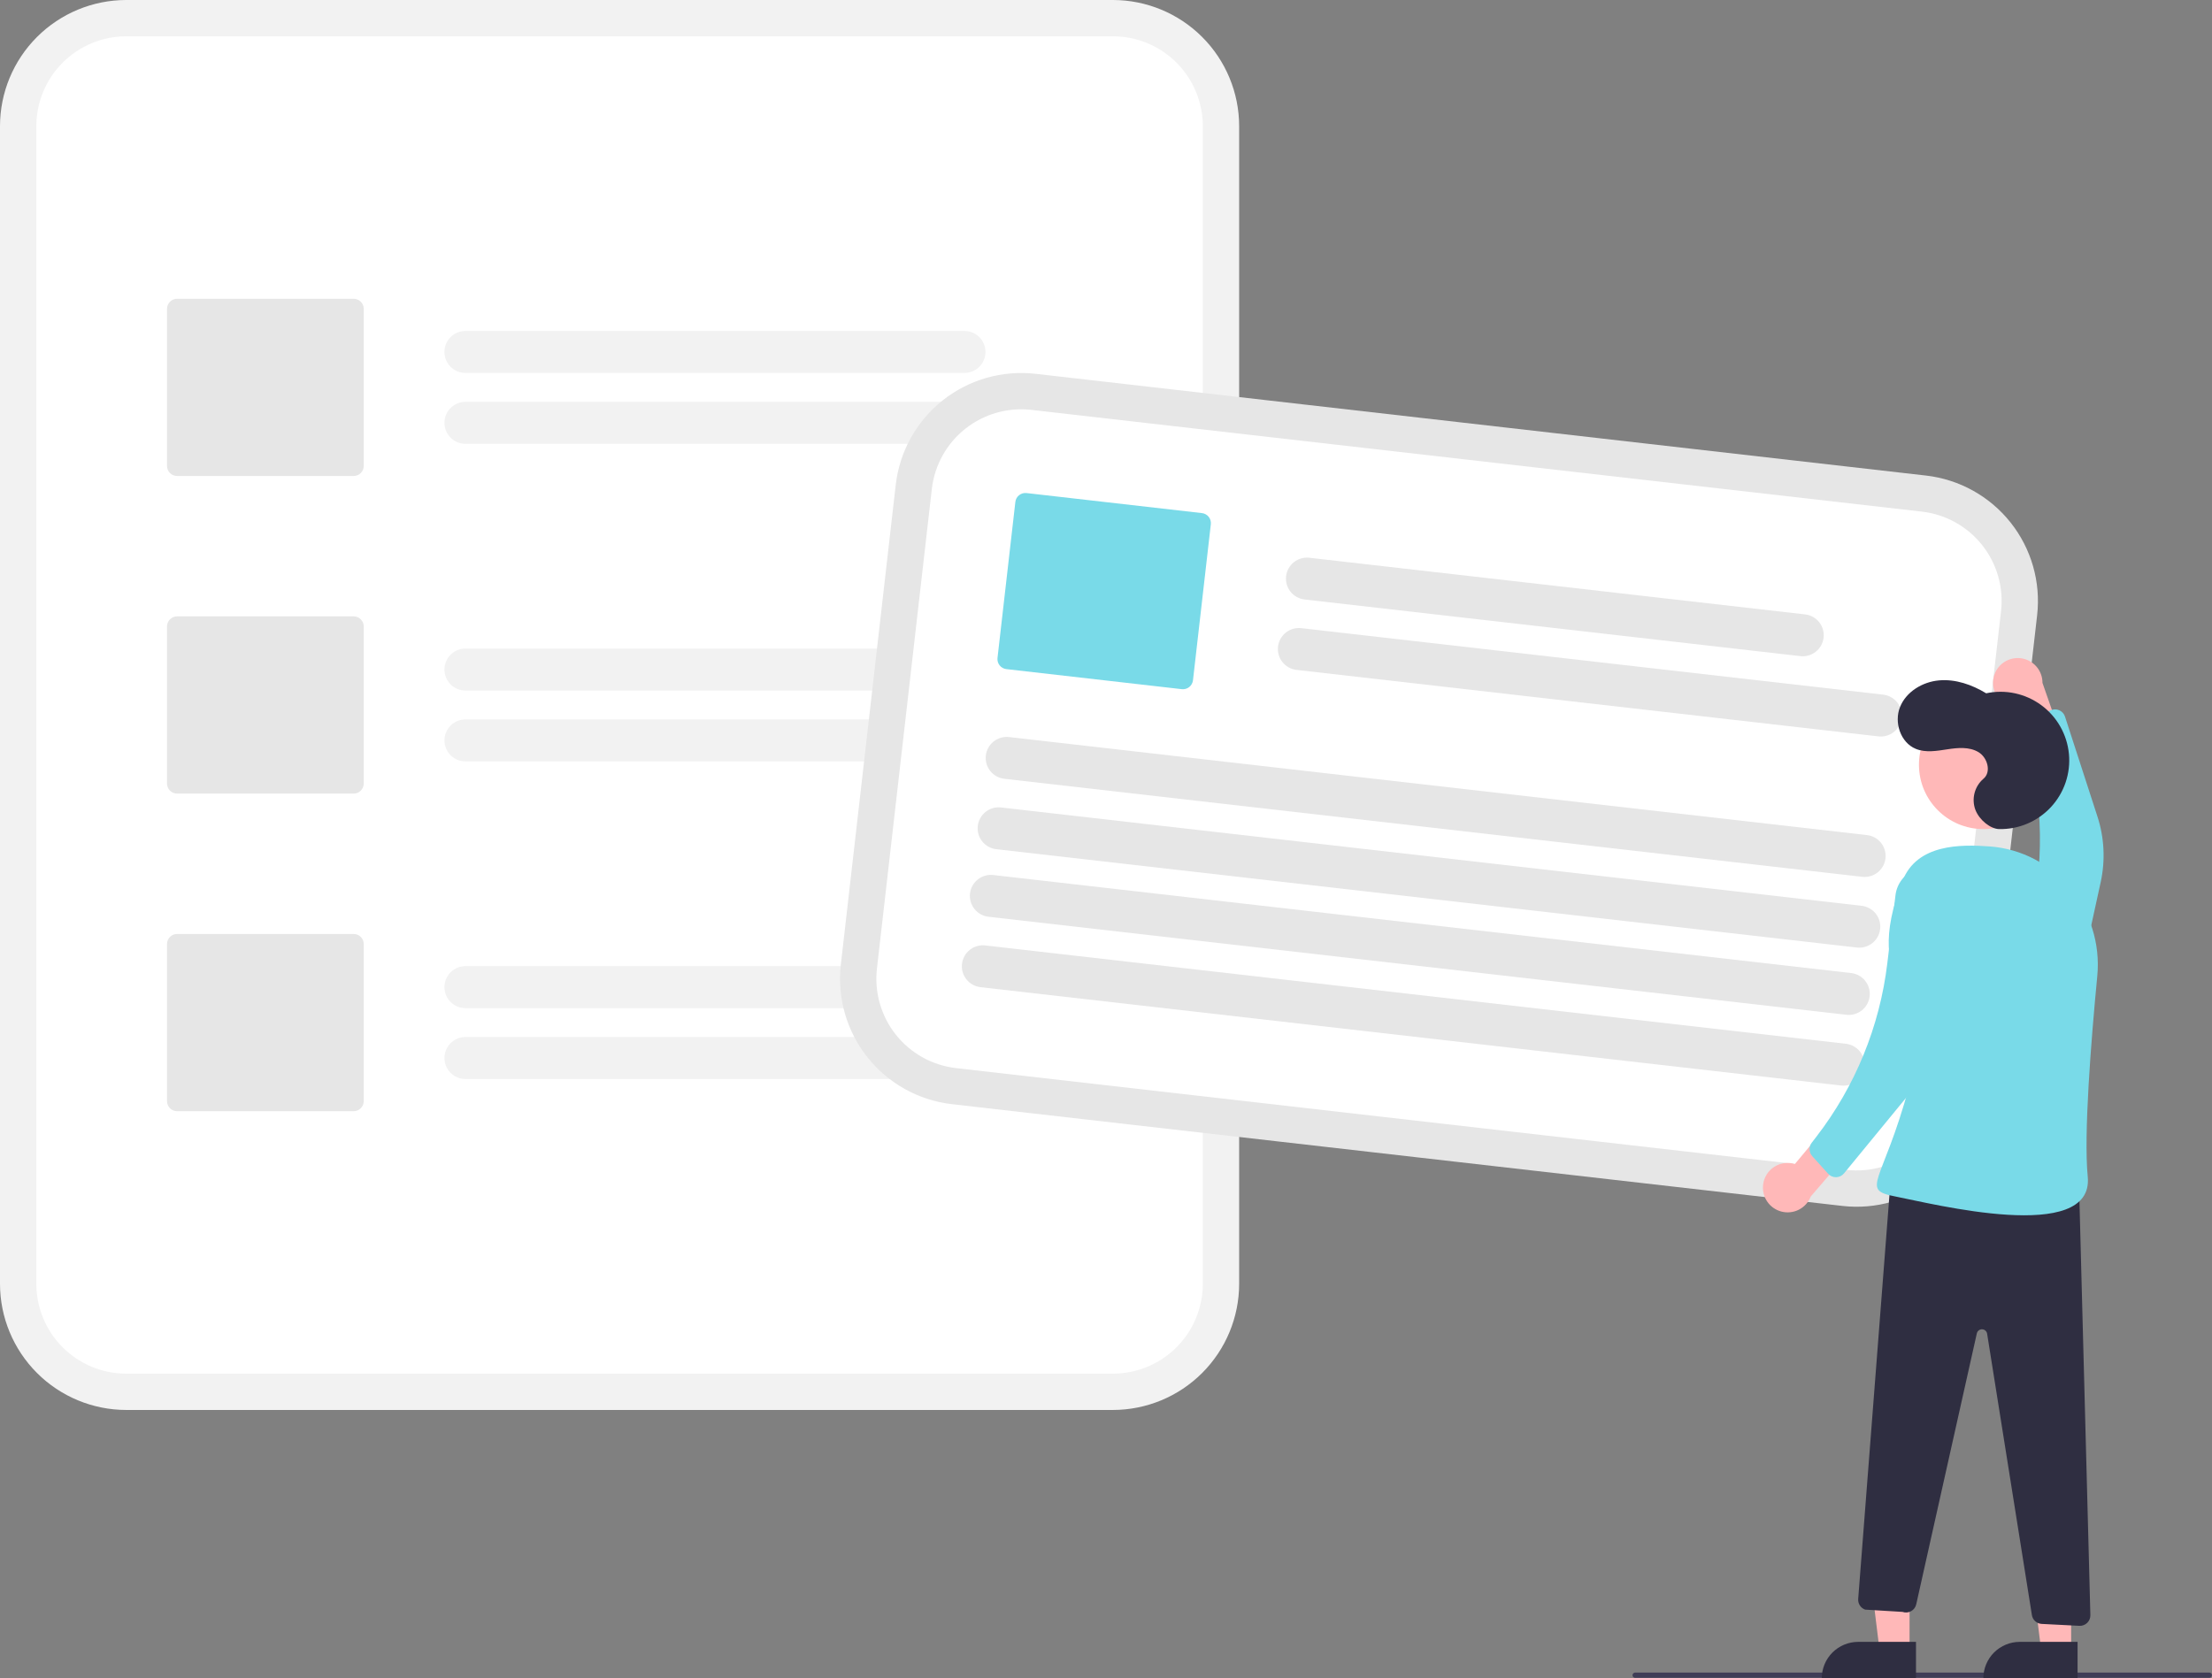 <svg width="477" height="362" viewBox="0 0 477 362" fill="none" xmlns="http://www.w3.org/2000/svg">
<rect x="0" y="0" width="477" height="362" fill="#808080" stroke="none"/>
<g clip-path="url(#clip0_23_3)">
<path d="M240 0H27.212C19.997 0.008 13.081 2.876 7.979 7.975C2.878 13.074 0.008 19.988 0 27.199V276.933C0.008 284.144 2.878 291.058 7.979 296.157C13.081 301.256 19.997 304.124 27.212 304.132H240C247.215 304.124 254.132 301.256 259.233 296.157C264.335 291.058 267.205 284.144 267.213 276.933V27.199C267.205 19.988 264.335 13.074 259.233 7.975C254.132 2.876 247.215 0.008 240 0V0Z" fill="#F2F2F2"/>
<path d="M240.001 7.83H27.212C22.075 7.836 17.149 9.878 13.516 13.509C9.883 17.14 7.84 22.064 7.834 27.199V276.933C7.84 282.068 9.883 286.992 13.516 290.623C17.149 294.254 22.075 296.296 27.212 296.302H240.001C245.138 296.296 250.064 294.254 253.697 290.623C257.33 286.991 259.373 282.068 259.379 276.933V27.199C259.373 22.064 257.33 17.14 253.697 13.509C250.064 9.878 245.138 7.836 240.001 7.83V7.83Z" fill="white"/>
<path d="M207.976 80.446H100.37C99.168 80.446 98.016 79.969 97.166 79.119C96.316 78.27 95.839 77.118 95.839 75.917C95.839 74.715 96.316 73.563 97.166 72.714C98.016 71.865 99.168 71.387 100.37 71.387H207.976C208.571 71.387 209.16 71.504 209.71 71.732C210.26 71.96 210.759 72.293 211.18 72.714C211.601 73.135 211.935 73.634 212.163 74.183C212.39 74.733 212.507 75.322 212.507 75.917C212.507 76.511 212.39 77.1 212.163 77.65C211.935 78.2 211.601 78.699 211.18 79.119C210.759 79.54 210.26 79.874 209.71 80.101C209.16 80.329 208.571 80.446 207.976 80.446V80.446Z" fill="#F2F2F2"/>
<path d="M226.669 95.733H100.37C99.169 95.731 98.018 95.253 97.169 94.404C96.32 93.555 95.844 92.403 95.844 91.203C95.844 90.003 96.32 88.852 97.169 88.002C98.018 87.153 99.169 86.675 100.37 86.674H226.669C227.87 86.675 229.021 87.153 229.87 88.002C230.718 88.852 231.195 90.003 231.195 91.203C231.195 92.403 230.718 93.555 229.87 94.404C229.021 95.253 227.87 95.731 226.669 95.733V95.733Z" fill="#F2F2F2"/>
<path d="M207.976 148.952H100.37C99.168 148.952 98.016 148.475 97.166 147.625C96.316 146.776 95.839 145.624 95.839 144.423C95.839 143.222 96.316 142.069 97.166 141.22C98.016 140.371 99.168 139.893 100.37 139.893H207.976C208.571 139.893 209.16 140.011 209.71 140.238C210.26 140.466 210.759 140.799 211.18 141.22C211.601 141.641 211.935 142.14 212.163 142.689C212.39 143.239 212.507 143.828 212.507 144.423C212.507 145.018 212.39 145.607 212.163 146.156C211.935 146.706 211.601 147.205 211.18 147.625C210.759 148.046 210.26 148.38 209.71 148.607C209.16 148.835 208.571 148.952 207.976 148.952V148.952Z" fill="#F2F2F2"/>
<path d="M226.669 164.239H100.37C99.169 164.237 98.018 163.759 97.169 162.91C96.32 162.061 95.844 160.91 95.844 159.709C95.844 158.509 96.32 157.358 97.169 156.508C98.018 155.659 99.169 155.181 100.37 155.18H226.669C227.87 155.181 229.021 155.659 229.87 156.508C230.718 157.358 231.195 158.509 231.195 159.709C231.195 160.91 230.718 162.061 229.87 162.91C229.021 163.759 227.87 164.237 226.669 164.239V164.239Z" fill="#F2F2F2"/>
<path d="M207.976 217.458H100.37C99.168 217.458 98.016 216.981 97.166 216.131C96.316 215.282 95.839 214.13 95.839 212.929C95.839 211.727 96.316 210.575 97.166 209.726C98.016 208.877 99.168 208.399 100.37 208.399H207.976C208.571 208.399 209.161 208.515 209.712 208.743C210.262 208.97 210.762 209.304 211.184 209.724C211.605 210.145 211.939 210.644 212.167 211.194C212.395 211.744 212.513 212.334 212.513 212.929C212.513 213.524 212.395 214.113 212.167 214.663C211.939 215.213 211.605 215.713 211.184 216.133C210.762 216.554 210.262 216.887 209.712 217.115C209.161 217.342 208.571 217.459 207.976 217.458V217.458Z" fill="#F2F2F2"/>
<path d="M226.669 232.745H100.37C99.169 232.743 98.018 232.265 97.169 231.416C96.32 230.567 95.844 229.416 95.844 228.215C95.844 227.015 96.32 225.864 97.169 225.014C98.018 224.165 99.169 223.687 100.37 223.686H226.669C227.87 223.687 229.021 224.165 229.87 225.014C230.718 225.864 231.195 227.015 231.195 228.215C231.195 229.416 230.718 230.567 229.87 231.416C229.021 232.265 227.87 232.743 226.669 232.745Z" fill="#F2F2F2"/>
<path d="M76.266 102.672H38.185C37.609 102.671 37.057 102.442 36.65 102.035C36.242 101.628 36.013 101.076 36.013 100.5V66.62C36.013 66.044 36.242 65.492 36.65 65.085C37.057 64.678 37.609 64.449 38.185 64.448H76.266C76.842 64.449 77.394 64.678 77.802 65.085C78.209 65.492 78.438 66.044 78.439 66.62V100.5C78.438 101.076 78.209 101.628 77.802 102.035C77.394 102.442 76.842 102.671 76.266 102.672Z" fill="#E6E6E6"/>
<path d="M76.266 171.178H38.185C37.609 171.177 37.057 170.948 36.65 170.541C36.242 170.134 36.013 169.582 36.013 169.006V135.126C36.013 134.55 36.242 133.998 36.65 133.591C37.057 133.184 37.609 132.955 38.185 132.954H76.266C76.842 132.955 77.394 133.184 77.802 133.591C78.209 133.998 78.438 134.55 78.439 135.126V169.006C78.438 169.582 78.209 170.134 77.802 170.541C77.394 170.948 76.842 171.177 76.266 171.178V171.178Z" fill="#E6E6E6"/>
<path d="M76.266 239.684H38.185C37.609 239.683 37.057 239.454 36.65 239.047C36.242 238.64 36.013 238.088 36.013 237.512V203.632C36.013 203.056 36.242 202.504 36.65 202.097C37.057 201.69 37.609 201.461 38.185 201.46H76.266C76.842 201.461 77.394 201.69 77.802 202.097C78.209 202.504 78.438 203.056 78.439 203.632V237.512C78.438 238.088 78.209 238.64 77.802 239.047C77.394 239.454 76.842 239.683 76.266 239.684Z" fill="#E6E6E6"/>
<path d="M427.453 236.19L429.141 221.434L437.605 147.449L439.293 132.693C440.105 125.528 438.04 118.334 433.551 112.688C429.062 107.043 422.516 103.408 415.349 102.581L223.288 80.63C216.119 79.819 208.921 81.883 203.273 86.369C197.625 90.856 193.988 97.399 193.16 104.562L193.156 104.6L181.324 208.021L181.32 208.059C180.508 215.224 182.573 222.419 187.062 228.064C191.551 233.709 198.097 237.344 205.264 238.171L397.325 260.123C404.494 260.934 411.692 258.87 417.34 254.383C422.988 249.896 426.625 243.353 427.453 236.19V236.19Z" fill="#E6E6E6"/>
<path d="M419.67 235.301L421.669 217.823L429.511 149.281L431.51 131.804C432.088 126.701 430.618 121.578 427.421 117.558C424.224 113.538 419.563 110.949 414.459 110.36L222.398 88.409C217.293 87.831 212.167 89.301 208.145 92.496C204.122 95.691 201.533 100.351 200.943 105.452L200.939 105.49L189.107 208.91L189.103 208.949C188.525 214.051 189.995 219.174 193.192 223.195C196.389 227.215 201.05 229.803 206.154 230.392L398.215 252.343C403.32 252.921 408.446 251.451 412.468 248.256C416.491 245.061 419.08 240.402 419.67 235.301V235.301Z" fill="white"/>
<path d="M388.233 141.527L281.324 129.309C280.732 129.242 280.159 129.059 279.638 128.77C279.117 128.482 278.658 128.094 278.288 127.628C277.917 127.162 277.642 126.628 277.478 126.056C277.314 125.484 277.264 124.885 277.332 124.294C277.399 123.702 277.583 123.13 277.872 122.61C278.161 122.089 278.55 121.631 279.016 121.261C279.482 120.891 280.017 120.616 280.59 120.453C281.162 120.289 281.762 120.24 282.353 120.309L389.262 132.527C390.455 132.665 391.545 133.27 392.292 134.211C393.039 135.151 393.381 136.349 393.245 137.542C393.109 138.734 392.504 139.824 391.564 140.571C390.624 141.319 389.426 141.663 388.233 141.527Z" fill="#E6E6E6"/>
<path d="M405.067 158.838L279.586 144.496C278.994 144.429 278.422 144.246 277.901 143.958C277.38 143.669 276.921 143.281 276.55 142.815C276.18 142.35 275.904 141.815 275.74 141.243C275.576 140.671 275.527 140.072 275.594 139.481C275.662 138.89 275.846 138.318 276.135 137.797C276.424 137.277 276.812 136.819 277.279 136.448C277.745 136.078 278.28 135.804 278.852 135.64C279.425 135.477 280.024 135.428 280.616 135.496L406.096 149.838C406.688 149.905 407.26 150.088 407.78 150.377C408.3 150.666 408.759 151.054 409.129 151.519C409.499 151.985 409.774 152.519 409.938 153.091C410.102 153.663 410.151 154.261 410.084 154.852C410.016 155.443 409.833 156.015 409.544 156.535C409.255 157.055 408.867 157.513 408.401 157.883C407.935 158.253 407.401 158.528 406.829 158.692C406.257 158.856 405.658 158.905 405.067 158.838Z" fill="#E6E6E6"/>
<path d="M401.568 189.129L216.571 167.985C215.378 167.847 214.288 167.242 213.541 166.302C212.794 165.362 212.452 164.164 212.588 162.971C212.724 161.778 213.329 160.688 214.269 159.941C215.209 159.194 216.407 158.85 217.6 158.985L402.598 180.129C403.189 180.196 403.762 180.379 404.283 180.667C404.804 180.955 405.263 181.344 405.633 181.809C406.004 182.275 406.279 182.809 406.443 183.381C406.607 183.954 406.657 184.552 406.589 185.144C406.522 185.735 406.338 186.307 406.049 186.827C405.76 187.348 405.371 187.806 404.905 188.176C404.439 188.546 403.904 188.821 403.331 188.984C402.759 189.148 402.16 189.197 401.568 189.129H401.568Z" fill="#E6E6E6"/>
<path d="M400.425 204.384L214.833 183.172C213.64 183.035 212.55 182.429 211.804 181.489C211.057 180.549 210.714 179.351 210.85 178.158C210.987 176.966 211.592 175.876 212.531 175.129C213.471 174.381 214.67 174.037 215.863 174.172L401.455 195.384C402.648 195.522 403.738 196.127 404.484 197.067C405.231 198.007 405.574 199.205 405.438 200.398C405.301 201.591 404.697 202.681 403.757 203.428C402.817 204.175 401.619 204.519 400.425 204.384V204.384Z" fill="#E6E6E6"/>
<path d="M398.163 218.889L213.166 197.745C212.574 197.678 212.002 197.495 211.481 197.207C210.96 196.918 210.501 196.53 210.13 196.064C209.759 195.599 209.484 195.064 209.32 194.492C209.156 193.92 209.106 193.321 209.174 192.73C209.242 192.139 209.425 191.566 209.714 191.046C210.003 190.526 210.392 190.067 210.859 189.697C211.325 189.327 211.86 189.052 212.432 188.889C213.005 188.726 213.604 188.677 214.196 188.745L399.193 209.889C400.386 210.026 401.476 210.632 402.223 211.572C402.969 212.512 403.312 213.71 403.176 214.903C403.039 216.095 402.435 217.185 401.495 217.932C400.555 218.68 399.357 219.024 398.163 218.889V218.889Z" fill="#E6E6E6"/>
<path d="M397.02 234.144L211.429 212.932C210.236 212.795 209.146 212.189 208.399 211.249C207.652 210.309 207.309 209.111 207.446 207.918C207.582 206.726 208.187 205.636 209.127 204.889C210.067 204.141 211.265 203.797 212.458 203.932L398.05 225.144C398.642 225.211 399.214 225.394 399.735 225.682C400.256 225.971 400.715 226.359 401.086 226.825C401.457 227.29 401.732 227.825 401.896 228.397C402.06 228.969 402.11 229.568 402.042 230.159C401.974 230.75 401.791 231.323 401.502 231.843C401.213 232.363 400.824 232.822 400.358 233.192C399.891 233.562 399.356 233.837 398.784 234C398.211 234.163 397.612 234.212 397.02 234.144V234.144Z" fill="#E6E6E6"/>
<path d="M254.849 148.654L217.015 144.329C216.443 144.263 215.92 143.973 215.562 143.522C215.203 143.072 215.038 142.497 215.103 141.925L218.954 108.264C219.02 107.692 219.311 107.17 219.762 106.811C220.213 106.453 220.787 106.288 221.36 106.353L259.194 110.677C259.766 110.743 260.289 111.033 260.647 111.484C261.006 111.935 261.171 112.509 261.106 113.082L257.255 146.743C257.189 147.315 256.898 147.837 256.447 148.195C255.996 148.554 255.422 148.718 254.849 148.654V148.654Z" fill="#79DAE8"/>
<path d="M476.435 361.91H352.602C352.452 361.91 352.308 361.851 352.202 361.745C352.096 361.639 352.036 361.495 352.036 361.345C352.036 361.195 352.096 361.052 352.202 360.946C352.308 360.84 352.452 360.78 352.602 360.78H476.435C476.585 360.78 476.728 360.84 476.834 360.946C476.94 361.052 477 361.195 477 361.345C477 361.495 476.94 361.639 476.834 361.745C476.728 361.851 476.585 361.91 476.435 361.91Z" fill="#3F3D56"/>
<path d="M429.936 145.995C429.745 146.746 429.722 147.529 429.868 148.29C430.013 149.051 430.324 149.771 430.777 150.399C431.231 151.027 431.817 151.548 432.495 151.925C433.172 152.302 433.923 152.527 434.696 152.582L438.527 164.071L446.081 163.447L440.443 147.298C440.45 145.994 439.978 144.732 439.116 143.752C438.255 142.773 437.064 142.143 435.768 141.982C434.473 141.821 433.164 142.141 432.089 142.881C431.014 143.62 430.248 144.728 429.936 145.995V145.995Z" fill="#FFB8B8"/>
<path d="M435.72 221.233C436.606 222.045 437.69 222.61 438.863 222.87C440.037 223.13 441.258 223.076 442.404 222.714C443.55 222.351 444.58 221.693 445.39 220.806C446.2 219.918 446.761 218.833 447.018 217.659L453 190.264C454.023 185.579 453.782 180.707 452.302 176.146L445.301 154.57C445.2 154.26 445.034 153.976 444.813 153.737C444.593 153.497 444.323 153.308 444.023 153.182C443.722 153.057 443.398 152.997 443.073 153.008C442.747 153.019 442.428 153.1 442.137 153.246L437.567 155.533C437.094 155.769 436.719 156.165 436.507 156.649C436.295 157.134 436.26 157.677 436.408 158.185L436.869 159.769C440.7 172.938 440.901 186.896 437.45 200.17L433.729 214.485C433.417 215.685 433.438 216.946 433.789 218.135C434.14 219.324 434.807 220.394 435.72 221.233Z" fill="#79DAE8"/>
<path d="M411.783 356L405.319 356L402.245 331.078L411.786 331.079L411.783 356Z" fill="#FFB8B8"/>
<path d="M400.701 354.153H413.168V361.999H392.852C392.852 360.969 393.055 359.949 393.449 358.997C393.844 358.045 394.422 357.18 395.151 356.451C395.88 355.723 396.745 355.145 397.697 354.751C398.65 354.356 399.671 354.153 400.701 354.153V354.153Z" fill="#2F2E41"/>
<path d="M446.627 356L440.162 356L437.088 331.078L446.629 331.079L446.627 356Z" fill="#FFB8B8"/>
<path d="M435.545 354.153H448.012V361.999H427.695C427.695 360.969 427.898 359.949 428.293 358.997C428.687 358.045 429.266 357.18 429.994 356.451C430.723 355.723 431.589 355.145 432.541 354.751C433.493 354.356 434.514 354.153 435.545 354.153V354.153Z" fill="#2F2E41"/>
<path d="M427.695 178.834C435.365 178.834 441.583 172.619 441.583 164.953C441.583 157.286 435.365 151.072 427.695 151.072C420.025 151.072 413.807 157.286 413.807 164.953C413.807 172.619 420.025 178.834 427.695 178.834Z" fill="#FFB8B8"/>
<path d="M380.207 255.48C380.304 254.712 380.569 253.974 380.982 253.318C381.395 252.663 381.947 252.106 382.599 251.687C383.251 251.267 383.987 250.996 384.755 250.892C385.523 250.788 386.305 250.853 387.045 251.084L394.806 241.784L401.611 245.12L390.466 258.099C389.996 259.316 389.096 260.319 387.936 260.917C386.776 261.515 385.437 261.667 384.173 261.344C382.908 261.021 381.806 260.246 381.075 259.165C380.344 258.085 380.036 256.773 380.207 255.48V255.48Z" fill="#FFB8B8"/>
<path d="M431.077 178.833C433.167 178.879 435.243 178.481 437.168 177.667C439.094 176.853 440.825 175.641 442.249 174.111C443.672 172.58 444.756 170.766 445.428 168.787C446.1 166.808 446.345 164.71 446.148 162.63C445.951 160.549 445.315 158.534 444.284 156.717C443.252 154.899 441.847 153.321 440.161 152.085C438.475 150.849 436.547 149.983 434.503 149.545C432.458 149.107 430.345 149.107 428.3 149.543C425.246 147.69 421.695 146.443 418.136 146.76C414.577 147.077 411.058 149.189 409.727 152.503C408.396 155.817 409.826 160.186 413.135 161.533C415.256 162.397 417.652 161.978 419.916 161.63C422.18 161.281 424.65 161.054 426.62 162.222C428.591 163.389 429.476 166.52 427.712 167.98C426.776 168.784 426.108 169.855 425.797 171.048C425.485 172.242 425.545 173.502 425.968 174.66C426.855 176.953 429.275 178.794 431.077 178.833Z" fill="#2F2E41"/>
<path d="M448.307 254.932L450.771 348.376C450.779 348.688 450.723 348.998 450.605 349.286C450.488 349.575 450.312 349.836 450.089 350.054C449.866 350.272 449.6 350.441 449.309 350.551C449.017 350.661 448.706 350.71 448.395 350.694L440.279 350.28C439.761 350.253 439.268 350.05 438.883 349.704C438.497 349.357 438.242 348.889 438.161 348.377L428.508 287.684C428.467 287.424 428.336 287.187 428.139 287.013C427.941 286.839 427.689 286.74 427.426 286.732C427.163 286.724 426.906 286.807 426.698 286.968C426.49 287.13 426.345 287.358 426.287 287.615L413.221 346.051C413.151 346.364 413.016 346.658 412.824 346.914C412.632 347.17 412.388 347.383 412.107 347.537C411.827 347.692 411.517 347.786 411.198 347.812C410.879 347.838 410.558 347.796 410.256 347.688L402.202 347.197C401.736 347.031 401.337 346.718 401.067 346.304C400.796 345.89 400.669 345.399 400.704 344.906L407.735 254.047L448.307 254.932Z" fill="#2F2E41"/>
<path d="M452.261 210.548C453.62 196.388 443.203 183.58 429.006 182.572C422.889 182.138 413.393 181.983 410.262 189.997C400.832 214.137 417.34 213.55 411.653 234.466C405.965 255.381 400.941 256.58 408.746 258.09C416.55 259.6 451.644 268.516 450.203 253.795C449.317 244.746 450.905 224.674 452.261 210.548Z" fill="#79DAE8"/>
<path d="M413.063 187.541C414.184 187.107 415.4 186.977 416.587 187.163C417.775 187.349 418.892 187.844 419.826 188.6C420.761 189.355 421.48 190.344 421.91 191.466C422.34 192.587 422.467 193.803 422.277 194.989L417.844 222.677C417.086 227.412 415.083 231.86 412.04 235.567L397.644 253.101C397.437 253.352 397.178 253.556 396.886 253.699C396.593 253.841 396.273 253.919 395.947 253.927C395.621 253.934 395.298 253.871 394.999 253.742C394.7 253.613 394.432 253.421 394.214 253.179L390.795 249.384C390.441 248.991 390.236 248.486 390.216 247.957C390.195 247.429 390.361 246.91 390.684 246.491L391.691 245.185C400.066 234.322 405.35 221.399 406.984 207.782L408.746 193.097C408.893 191.866 409.373 190.699 410.134 189.72C410.894 188.742 411.907 187.988 413.063 187.541V187.541Z" fill="#79DAE8"/>
</g>
<defs>
<clipPath id="clip0_23_3">
<rect width="477" height="362" fill="white"/>
</clipPath>
</defs>
</svg>
